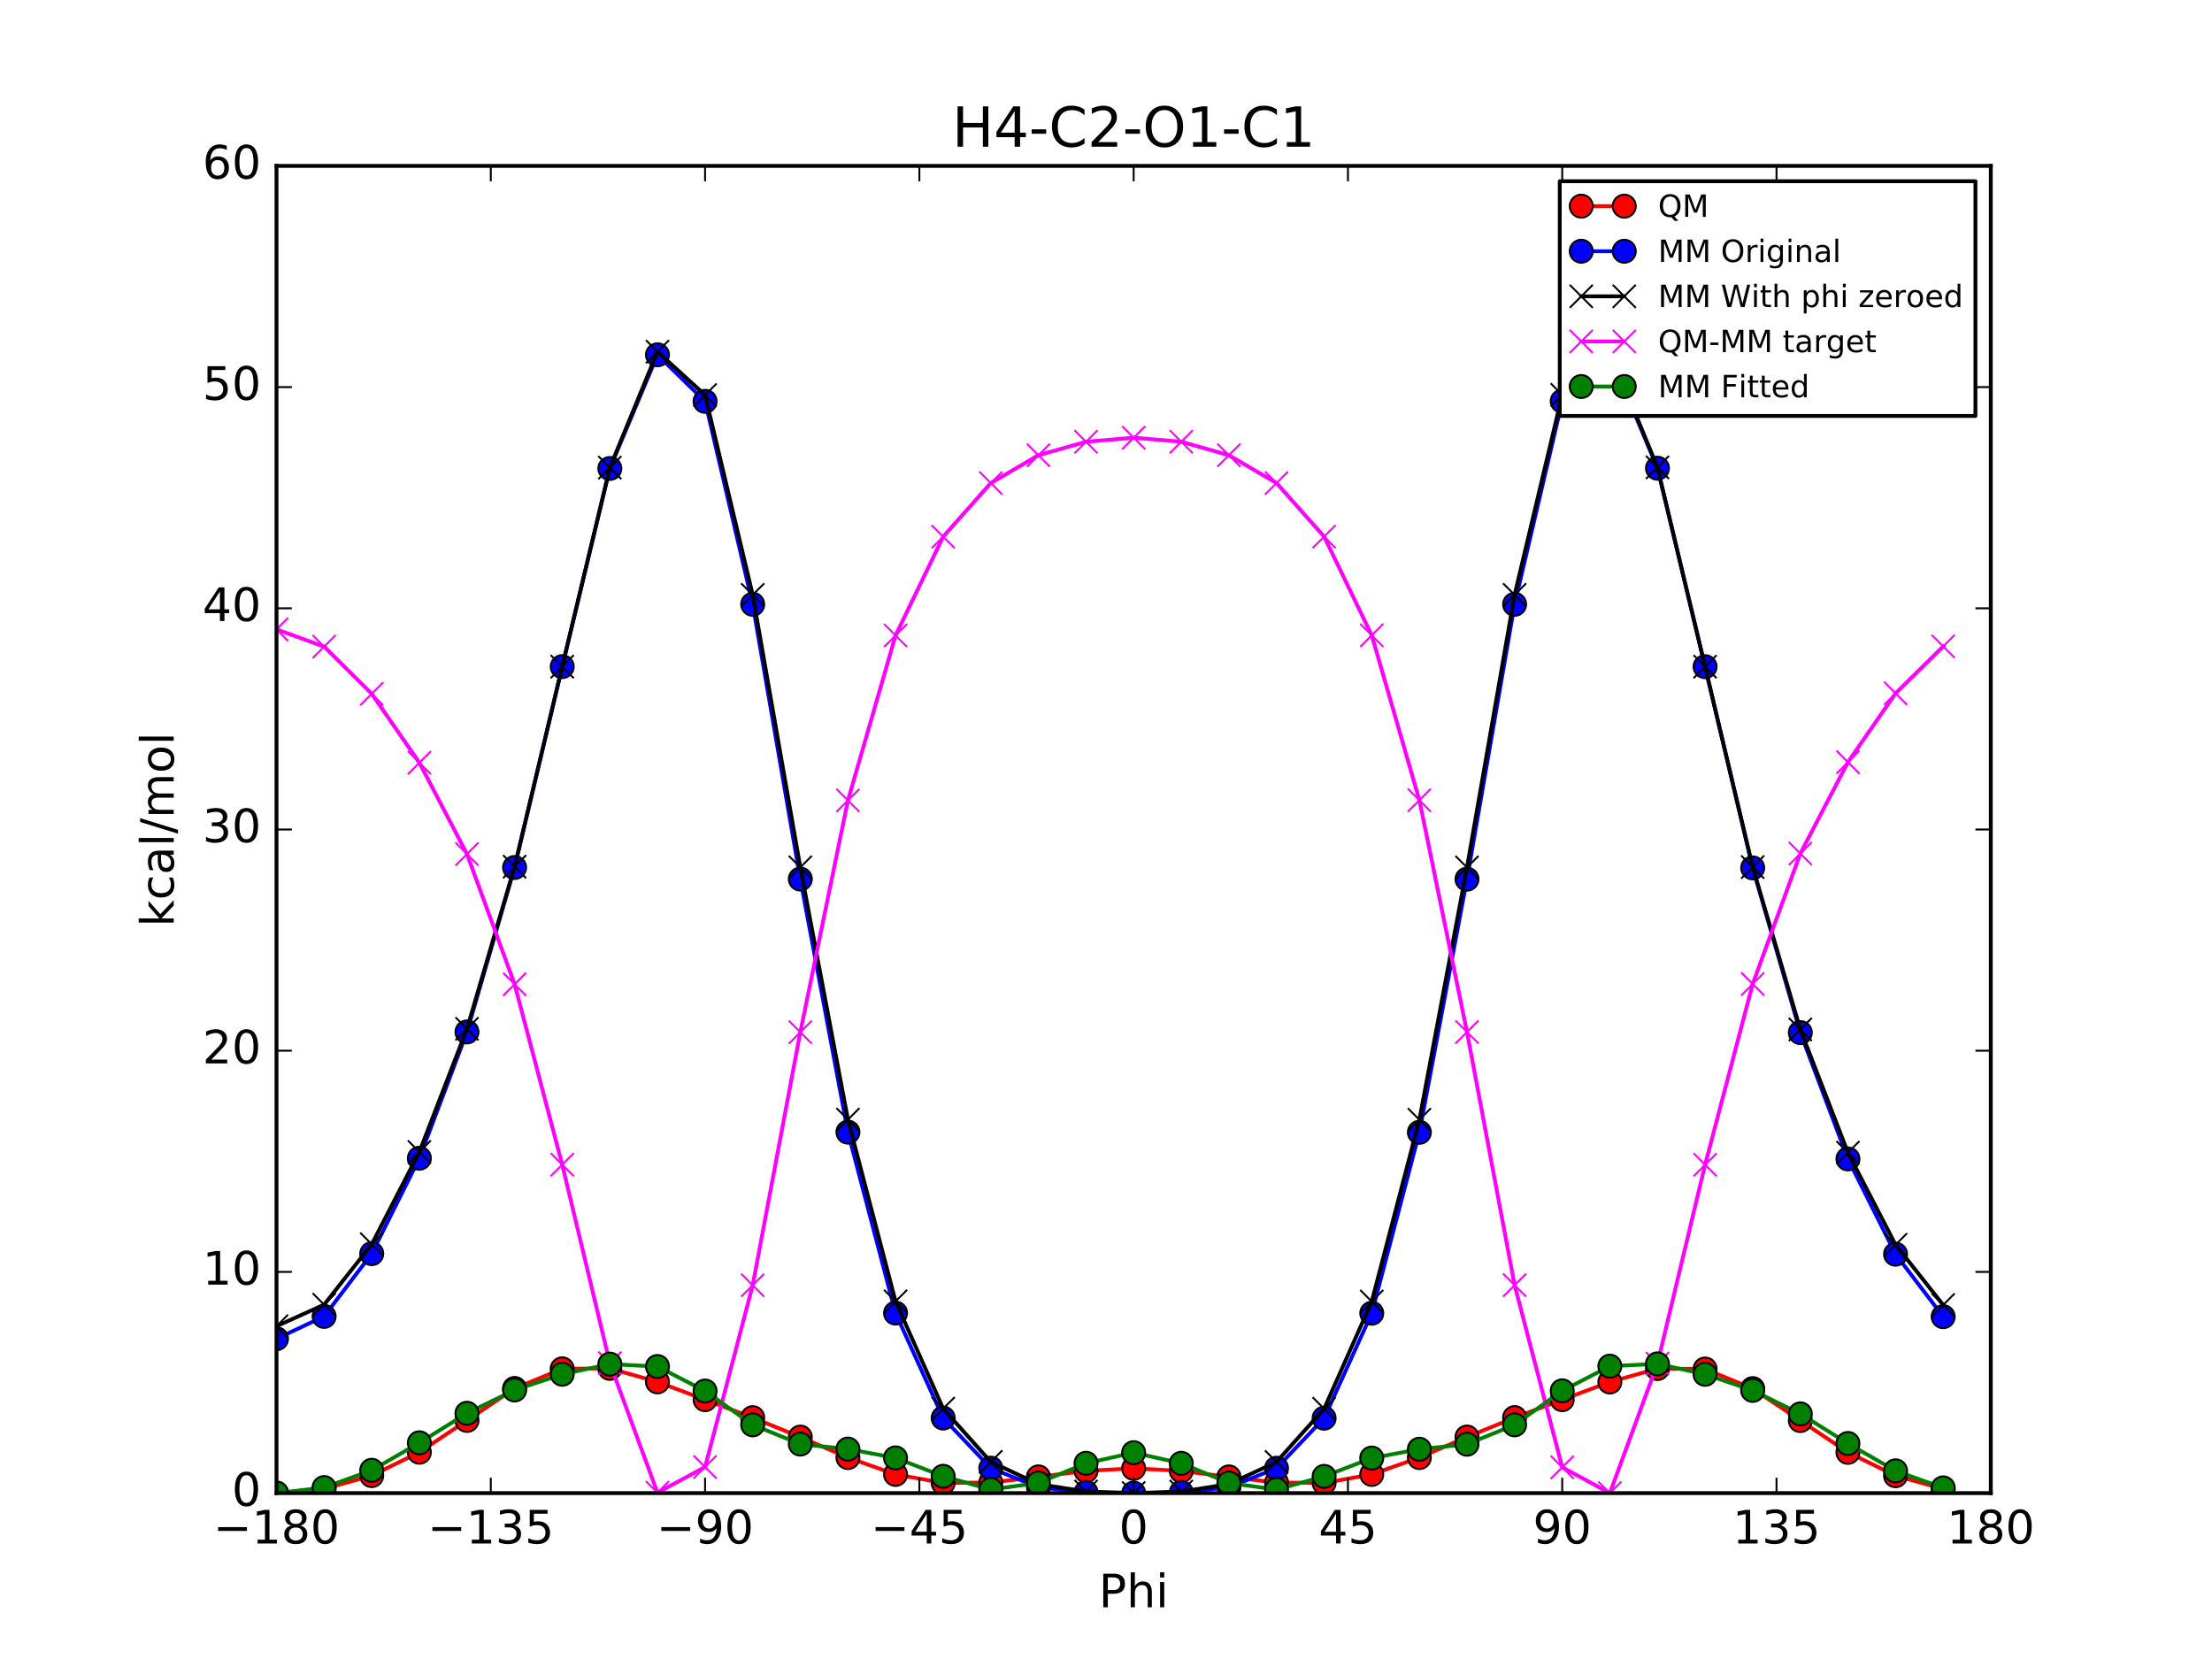 <?xml version="1.0" encoding="utf-8" standalone="no"?>
<!DOCTYPE svg PUBLIC "-//W3C//DTD SVG 1.1//EN"
  "http://www.w3.org/Graphics/SVG/1.1/DTD/svg11.dtd">
<!-- Created with matplotlib (http://matplotlib.org/) -->
<svg height="432pt" version="1.1" viewBox="0 0 576 432" width="576pt" xmlns="http://www.w3.org/2000/svg" xmlns:xlink="http://www.w3.org/1999/xlink">
 <defs>
  <style type="text/css">
*{stroke-linecap:butt;stroke-linejoin:round;stroke-miterlimit:100000;}
  </style>
 </defs>
 <g id="figure_1">
  <g id="patch_1">
   <path d="M 0 432 
L 576 432 
L 576 0 
L 0 0 
z
" style="fill:#ffffff;"/>
  </g>
  <g id="axes_1">
   <g id="patch_2">
    <path d="M 72 388.8 
L 518.4 388.8 
L 518.4 43.2 
L 72 43.2 
z
" style="fill:#ffffff;"/>
   </g>
   <g id="line2d_1">
    <path clip-path="url(#p384c8f7024)" d="M 72 388.8 
L 84.4 387.696 
L 96.8 384.24 
L 109.2 378.157 
L 121.6 369.881 
L 134 361.547 
L 146.4 356.44 
L 158.8 356.324 
L 171.2 359.846 
L 183.6 364.474 
L 196 369.153 
L 208.4 374.215 
L 220.8 379.545 
L 233.2 383.929 
L 245.6 386.143 
L 258 386.05 
L 270.4 384.576 
L 282.8 383.011 
L 295.2 382.365 
L 307.6 383.014 
L 320 384.582 
L 332.4 386.059 
L 344.8 386.152 
L 357.2 383.934 
L 369.6 379.54 
L 382 374.199 
L 394.4 369.138 
L 406.8 364.476 
L 419.2 359.874 
L 431.6 356.372 
L 444 356.489 
L 456.4 361.587 
L 468.8 369.912 
L 481.2 378.188 
L 493.6 384.268 
L 506 387.713 
" style="fill:none;stroke:#ff0000;stroke-linecap:square;"/>
    <defs>
     <path d="M 0 3 
C 0.796 3 1.559 2.684 2.121 2.121 
C 2.684 1.559 3 0.796 3 0 
C 3 -0.796 2.684 -1.559 2.121 -2.121 
C 1.559 -2.684 0.796 -3 0 -3 
C -0.796 -3 -1.559 -2.684 -2.121 -2.121 
C -2.684 -1.559 -3 -0.796 -3 0 
C -3 0.796 -2.684 1.559 -2.121 2.121 
C -1.559 2.684 -0.796 3 0 3 
z
" id="mee37b0ecfa" style="stroke:#000000;stroke-width:0.5;"/>
    </defs>
    <g clip-path="url(#p384c8f7024)">
     <use style="fill:#ff0000;stroke:#000000;stroke-width:0.5;" x="72" xlink:href="#mee37b0ecfa" y="388.8"/>
     <use style="fill:#ff0000;stroke:#000000;stroke-width:0.5;" x="84.4" xlink:href="#mee37b0ecfa" y="387.696"/>
     <use style="fill:#ff0000;stroke:#000000;stroke-width:0.5;" x="96.8" xlink:href="#mee37b0ecfa" y="384.24"/>
     <use style="fill:#ff0000;stroke:#000000;stroke-width:0.5;" x="109.2" xlink:href="#mee37b0ecfa" y="378.157"/>
     <use style="fill:#ff0000;stroke:#000000;stroke-width:0.5;" x="121.6" xlink:href="#mee37b0ecfa" y="369.881"/>
     <use style="fill:#ff0000;stroke:#000000;stroke-width:0.5;" x="134" xlink:href="#mee37b0ecfa" y="361.547"/>
     <use style="fill:#ff0000;stroke:#000000;stroke-width:0.5;" x="146.4" xlink:href="#mee37b0ecfa" y="356.44"/>
     <use style="fill:#ff0000;stroke:#000000;stroke-width:0.5;" x="158.8" xlink:href="#mee37b0ecfa" y="356.324"/>
     <use style="fill:#ff0000;stroke:#000000;stroke-width:0.5;" x="171.2" xlink:href="#mee37b0ecfa" y="359.846"/>
     <use style="fill:#ff0000;stroke:#000000;stroke-width:0.5;" x="183.6" xlink:href="#mee37b0ecfa" y="364.474"/>
     <use style="fill:#ff0000;stroke:#000000;stroke-width:0.5;" x="196" xlink:href="#mee37b0ecfa" y="369.153"/>
     <use style="fill:#ff0000;stroke:#000000;stroke-width:0.5;" x="208.4" xlink:href="#mee37b0ecfa" y="374.215"/>
     <use style="fill:#ff0000;stroke:#000000;stroke-width:0.5;" x="220.8" xlink:href="#mee37b0ecfa" y="379.545"/>
     <use style="fill:#ff0000;stroke:#000000;stroke-width:0.5;" x="233.2" xlink:href="#mee37b0ecfa" y="383.929"/>
     <use style="fill:#ff0000;stroke:#000000;stroke-width:0.5;" x="245.6" xlink:href="#mee37b0ecfa" y="386.143"/>
     <use style="fill:#ff0000;stroke:#000000;stroke-width:0.5;" x="258" xlink:href="#mee37b0ecfa" y="386.05"/>
     <use style="fill:#ff0000;stroke:#000000;stroke-width:0.5;" x="270.4" xlink:href="#mee37b0ecfa" y="384.576"/>
     <use style="fill:#ff0000;stroke:#000000;stroke-width:0.5;" x="282.8" xlink:href="#mee37b0ecfa" y="383.011"/>
     <use style="fill:#ff0000;stroke:#000000;stroke-width:0.5;" x="295.2" xlink:href="#mee37b0ecfa" y="382.365"/>
     <use style="fill:#ff0000;stroke:#000000;stroke-width:0.5;" x="307.6" xlink:href="#mee37b0ecfa" y="383.014"/>
     <use style="fill:#ff0000;stroke:#000000;stroke-width:0.5;" x="320" xlink:href="#mee37b0ecfa" y="384.582"/>
     <use style="fill:#ff0000;stroke:#000000;stroke-width:0.5;" x="332.4" xlink:href="#mee37b0ecfa" y="386.059"/>
     <use style="fill:#ff0000;stroke:#000000;stroke-width:0.5;" x="344.8" xlink:href="#mee37b0ecfa" y="386.152"/>
     <use style="fill:#ff0000;stroke:#000000;stroke-width:0.5;" x="357.2" xlink:href="#mee37b0ecfa" y="383.934"/>
     <use style="fill:#ff0000;stroke:#000000;stroke-width:0.5;" x="369.6" xlink:href="#mee37b0ecfa" y="379.54"/>
     <use style="fill:#ff0000;stroke:#000000;stroke-width:0.5;" x="382" xlink:href="#mee37b0ecfa" y="374.199"/>
     <use style="fill:#ff0000;stroke:#000000;stroke-width:0.5;" x="394.4" xlink:href="#mee37b0ecfa" y="369.138"/>
     <use style="fill:#ff0000;stroke:#000000;stroke-width:0.5;" x="406.8" xlink:href="#mee37b0ecfa" y="364.476"/>
     <use style="fill:#ff0000;stroke:#000000;stroke-width:0.5;" x="419.2" xlink:href="#mee37b0ecfa" y="359.874"/>
     <use style="fill:#ff0000;stroke:#000000;stroke-width:0.5;" x="431.6" xlink:href="#mee37b0ecfa" y="356.372"/>
     <use style="fill:#ff0000;stroke:#000000;stroke-width:0.5;" x="444" xlink:href="#mee37b0ecfa" y="356.489"/>
     <use style="fill:#ff0000;stroke:#000000;stroke-width:0.5;" x="456.4" xlink:href="#mee37b0ecfa" y="361.587"/>
     <use style="fill:#ff0000;stroke:#000000;stroke-width:0.5;" x="468.8" xlink:href="#mee37b0ecfa" y="369.912"/>
     <use style="fill:#ff0000;stroke:#000000;stroke-width:0.5;" x="481.2" xlink:href="#mee37b0ecfa" y="378.188"/>
     <use style="fill:#ff0000;stroke:#000000;stroke-width:0.5;" x="493.6" xlink:href="#mee37b0ecfa" y="384.268"/>
     <use style="fill:#ff0000;stroke:#000000;stroke-width:0.5;" x="506" xlink:href="#mee37b0ecfa" y="387.713"/>
    </g>
   </g>
   <g id="line2d_2">
    <path clip-path="url(#p384c8f7024)" d="M 72 348.607 
L 84.4 342.785 
L 96.8 326.446 
L 109.2 301.605 
L 121.6 268.716 
L 134 225.895 
L 146.4 173.589 
L 158.8 121.989 
L 171.2 92.392 
L 183.6 104.509 
L 196 157.355 
L 208.4 228.904 
L 220.8 294.808 
L 233.2 341.926 
L 245.6 369.263 
L 258 382.309 
L 270.4 387.271 
L 282.8 388.611 
L 295.2 388.8 
L 307.6 388.615 
L 320 387.279 
L 332.4 382.325 
L 344.8 369.29 
L 357.2 341.963 
L 369.6 294.849 
L 382 228.933 
L 394.4 157.353 
L 406.8 104.458 
L 419.2 92.305 
L 431.6 121.923 
L 444 173.601 
L 456.4 225.997 
L 468.8 268.881 
L 481.2 301.782 
L 493.6 326.587 
L 506 342.862 
" style="fill:none;stroke:#0000ff;stroke-linecap:square;"/>
    <defs>
     <path d="M 0 3 
C 0.796 3 1.559 2.684 2.121 2.121 
C 2.684 1.559 3 0.796 3 0 
C 3 -0.796 2.684 -1.559 2.121 -2.121 
C 1.559 -2.684 0.796 -3 0 -3 
C -0.796 -3 -1.559 -2.684 -2.121 -2.121 
C -2.684 -1.559 -3 -0.796 -3 0 
C -3 0.796 -2.684 1.559 -2.121 2.121 
C -1.559 2.684 -0.796 3 0 3 
z
" id="me27f2f25d0" style="stroke:#000000;stroke-width:0.5;"/>
    </defs>
    <g clip-path="url(#p384c8f7024)">
     <use style="fill:#0000ff;stroke:#000000;stroke-width:0.5;" x="72" xlink:href="#me27f2f25d0" y="348.607"/>
     <use style="fill:#0000ff;stroke:#000000;stroke-width:0.5;" x="84.4" xlink:href="#me27f2f25d0" y="342.785"/>
     <use style="fill:#0000ff;stroke:#000000;stroke-width:0.5;" x="96.8" xlink:href="#me27f2f25d0" y="326.446"/>
     <use style="fill:#0000ff;stroke:#000000;stroke-width:0.5;" x="109.2" xlink:href="#me27f2f25d0" y="301.605"/>
     <use style="fill:#0000ff;stroke:#000000;stroke-width:0.5;" x="121.6" xlink:href="#me27f2f25d0" y="268.716"/>
     <use style="fill:#0000ff;stroke:#000000;stroke-width:0.5;" x="134" xlink:href="#me27f2f25d0" y="225.895"/>
     <use style="fill:#0000ff;stroke:#000000;stroke-width:0.5;" x="146.4" xlink:href="#me27f2f25d0" y="173.589"/>
     <use style="fill:#0000ff;stroke:#000000;stroke-width:0.5;" x="158.8" xlink:href="#me27f2f25d0" y="121.989"/>
     <use style="fill:#0000ff;stroke:#000000;stroke-width:0.5;" x="171.2" xlink:href="#me27f2f25d0" y="92.392"/>
     <use style="fill:#0000ff;stroke:#000000;stroke-width:0.5;" x="183.6" xlink:href="#me27f2f25d0" y="104.509"/>
     <use style="fill:#0000ff;stroke:#000000;stroke-width:0.5;" x="196" xlink:href="#me27f2f25d0" y="157.355"/>
     <use style="fill:#0000ff;stroke:#000000;stroke-width:0.5;" x="208.4" xlink:href="#me27f2f25d0" y="228.904"/>
     <use style="fill:#0000ff;stroke:#000000;stroke-width:0.5;" x="220.8" xlink:href="#me27f2f25d0" y="294.808"/>
     <use style="fill:#0000ff;stroke:#000000;stroke-width:0.5;" x="233.2" xlink:href="#me27f2f25d0" y="341.926"/>
     <use style="fill:#0000ff;stroke:#000000;stroke-width:0.5;" x="245.6" xlink:href="#me27f2f25d0" y="369.263"/>
     <use style="fill:#0000ff;stroke:#000000;stroke-width:0.5;" x="258" xlink:href="#me27f2f25d0" y="382.309"/>
     <use style="fill:#0000ff;stroke:#000000;stroke-width:0.5;" x="270.4" xlink:href="#me27f2f25d0" y="387.271"/>
     <use style="fill:#0000ff;stroke:#000000;stroke-width:0.5;" x="282.8" xlink:href="#me27f2f25d0" y="388.611"/>
     <use style="fill:#0000ff;stroke:#000000;stroke-width:0.5;" x="295.2" xlink:href="#me27f2f25d0" y="388.8"/>
     <use style="fill:#0000ff;stroke:#000000;stroke-width:0.5;" x="307.6" xlink:href="#me27f2f25d0" y="388.615"/>
     <use style="fill:#0000ff;stroke:#000000;stroke-width:0.5;" x="320" xlink:href="#me27f2f25d0" y="387.279"/>
     <use style="fill:#0000ff;stroke:#000000;stroke-width:0.5;" x="332.4" xlink:href="#me27f2f25d0" y="382.325"/>
     <use style="fill:#0000ff;stroke:#000000;stroke-width:0.5;" x="344.8" xlink:href="#me27f2f25d0" y="369.29"/>
     <use style="fill:#0000ff;stroke:#000000;stroke-width:0.5;" x="357.2" xlink:href="#me27f2f25d0" y="341.963"/>
     <use style="fill:#0000ff;stroke:#000000;stroke-width:0.5;" x="369.6" xlink:href="#me27f2f25d0" y="294.849"/>
     <use style="fill:#0000ff;stroke:#000000;stroke-width:0.5;" x="382" xlink:href="#me27f2f25d0" y="228.933"/>
     <use style="fill:#0000ff;stroke:#000000;stroke-width:0.5;" x="394.4" xlink:href="#me27f2f25d0" y="157.353"/>
     <use style="fill:#0000ff;stroke:#000000;stroke-width:0.5;" x="406.8" xlink:href="#me27f2f25d0" y="104.458"/>
     <use style="fill:#0000ff;stroke:#000000;stroke-width:0.5;" x="419.2" xlink:href="#me27f2f25d0" y="92.305"/>
     <use style="fill:#0000ff;stroke:#000000;stroke-width:0.5;" x="431.6" xlink:href="#me27f2f25d0" y="121.923"/>
     <use style="fill:#0000ff;stroke:#000000;stroke-width:0.5;" x="444" xlink:href="#me27f2f25d0" y="173.601"/>
     <use style="fill:#0000ff;stroke:#000000;stroke-width:0.5;" x="456.4" xlink:href="#me27f2f25d0" y="225.997"/>
     <use style="fill:#0000ff;stroke:#000000;stroke-width:0.5;" x="468.8" xlink:href="#me27f2f25d0" y="268.881"/>
     <use style="fill:#0000ff;stroke:#000000;stroke-width:0.5;" x="481.2" xlink:href="#me27f2f25d0" y="301.782"/>
     <use style="fill:#0000ff;stroke:#000000;stroke-width:0.5;" x="493.6" xlink:href="#me27f2f25d0" y="326.587"/>
     <use style="fill:#0000ff;stroke:#000000;stroke-width:0.5;" x="506" xlink:href="#me27f2f25d0" y="342.862"/>
    </g>
   </g>
   <g id="line2d_3">
    <path clip-path="url(#p384c8f7024)" d="M 72 345.335 
L 84.4 339.733 
L 96.8 323.992 
L 109.2 299.97 
L 121.6 267.899 
L 134 225.676 
L 146.4 173.589 
L 158.8 121.769 
L 171.2 91.574 
L 183.6 102.874 
L 196 154.902 
L 208.4 225.852 
L 220.8 291.537 
L 233.2 338.873 
L 245.6 366.81 
L 258 380.673 
L 270.4 386.453 
L 282.8 388.392 
L 295.2 388.8 
L 307.6 388.395 
L 320 386.462 
L 332.4 380.689 
L 344.8 366.836 
L 357.2 338.91 
L 369.6 291.577 
L 382 225.88 
L 394.4 154.899 
L 406.8 102.822 
L 419.2 91.487 
L 431.6 121.704 
L 444 173.601 
L 456.4 225.778 
L 468.8 268.063 
L 481.2 300.147 
L 493.6 324.134 
L 506 339.81 
" style="fill:none;stroke:#000000;stroke-linecap:square;"/>
    <defs>
     <path d="M -3 3 
L 3 -3 
M -3 -3 
L 3 3 
" id="m6c2571029b" style="stroke:#000000;stroke-width:0.5;"/>
    </defs>
    <g clip-path="url(#p384c8f7024)">
     <use style="stroke:#000000;stroke-width:0.5;" x="72" xlink:href="#m6c2571029b" y="345.335"/>
     <use style="stroke:#000000;stroke-width:0.5;" x="84.4" xlink:href="#m6c2571029b" y="339.733"/>
     <use style="stroke:#000000;stroke-width:0.5;" x="96.8" xlink:href="#m6c2571029b" y="323.992"/>
     <use style="stroke:#000000;stroke-width:0.5;" x="109.2" xlink:href="#m6c2571029b" y="299.97"/>
     <use style="stroke:#000000;stroke-width:0.5;" x="121.6" xlink:href="#m6c2571029b" y="267.899"/>
     <use style="stroke:#000000;stroke-width:0.5;" x="134" xlink:href="#m6c2571029b" y="225.676"/>
     <use style="stroke:#000000;stroke-width:0.5;" x="146.4" xlink:href="#m6c2571029b" y="173.589"/>
     <use style="stroke:#000000;stroke-width:0.5;" x="158.8" xlink:href="#m6c2571029b" y="121.769"/>
     <use style="stroke:#000000;stroke-width:0.5;" x="171.2" xlink:href="#m6c2571029b" y="91.574"/>
     <use style="stroke:#000000;stroke-width:0.5;" x="183.6" xlink:href="#m6c2571029b" y="102.874"/>
     <use style="stroke:#000000;stroke-width:0.5;" x="196" xlink:href="#m6c2571029b" y="154.902"/>
     <use style="stroke:#000000;stroke-width:0.5;" x="208.4" xlink:href="#m6c2571029b" y="225.852"/>
     <use style="stroke:#000000;stroke-width:0.5;" x="220.8" xlink:href="#m6c2571029b" y="291.537"/>
     <use style="stroke:#000000;stroke-width:0.5;" x="233.2" xlink:href="#m6c2571029b" y="338.873"/>
     <use style="stroke:#000000;stroke-width:0.5;" x="245.6" xlink:href="#m6c2571029b" y="366.81"/>
     <use style="stroke:#000000;stroke-width:0.5;" x="258" xlink:href="#m6c2571029b" y="380.673"/>
     <use style="stroke:#000000;stroke-width:0.5;" x="270.4" xlink:href="#m6c2571029b" y="386.453"/>
     <use style="stroke:#000000;stroke-width:0.5;" x="282.8" xlink:href="#m6c2571029b" y="388.392"/>
     <use style="stroke:#000000;stroke-width:0.5;" x="295.2" xlink:href="#m6c2571029b" y="388.8"/>
     <use style="stroke:#000000;stroke-width:0.5;" x="307.6" xlink:href="#m6c2571029b" y="388.395"/>
     <use style="stroke:#000000;stroke-width:0.5;" x="320" xlink:href="#m6c2571029b" y="386.462"/>
     <use style="stroke:#000000;stroke-width:0.5;" x="332.4" xlink:href="#m6c2571029b" y="380.689"/>
     <use style="stroke:#000000;stroke-width:0.5;" x="344.8" xlink:href="#m6c2571029b" y="366.836"/>
     <use style="stroke:#000000;stroke-width:0.5;" x="357.2" xlink:href="#m6c2571029b" y="338.91"/>
     <use style="stroke:#000000;stroke-width:0.5;" x="369.6" xlink:href="#m6c2571029b" y="291.577"/>
     <use style="stroke:#000000;stroke-width:0.5;" x="382" xlink:href="#m6c2571029b" y="225.88"/>
     <use style="stroke:#000000;stroke-width:0.5;" x="394.4" xlink:href="#m6c2571029b" y="154.899"/>
     <use style="stroke:#000000;stroke-width:0.5;" x="406.8" xlink:href="#m6c2571029b" y="102.822"/>
     <use style="stroke:#000000;stroke-width:0.5;" x="419.2" xlink:href="#m6c2571029b" y="91.487"/>
     <use style="stroke:#000000;stroke-width:0.5;" x="431.6" xlink:href="#m6c2571029b" y="121.704"/>
     <use style="stroke:#000000;stroke-width:0.5;" x="444" xlink:href="#m6c2571029b" y="173.601"/>
     <use style="stroke:#000000;stroke-width:0.5;" x="456.4" xlink:href="#m6c2571029b" y="225.778"/>
     <use style="stroke:#000000;stroke-width:0.5;" x="468.8" xlink:href="#m6c2571029b" y="268.063"/>
     <use style="stroke:#000000;stroke-width:0.5;" x="481.2" xlink:href="#m6c2571029b" y="300.147"/>
     <use style="stroke:#000000;stroke-width:0.5;" x="493.6" xlink:href="#m6c2571029b" y="324.134"/>
     <use style="stroke:#000000;stroke-width:0.5;" x="506" xlink:href="#m6c2571029b" y="339.81"/>
    </g>
   </g>
   <g id="line2d_4">
    <path clip-path="url(#p384c8f7024)" d="M 72 163.878 
L 84.4 168.376 
L 96.8 180.661 
L 109.2 198.601 
L 121.6 222.395 
L 134 256.284 
L 146.4 303.264 
L 158.8 354.968 
L 171.2 388.685 
L 183.6 382.014 
L 196 334.664 
L 208.4 268.776 
L 220.8 208.422 
L 233.2 165.469 
L 245.6 139.746 
L 258 125.789 
L 270.4 118.536 
L 282.8 115.032 
L 295.2 113.978 
L 307.6 115.032 
L 320 118.534 
L 332.4 125.783 
L 344.8 139.729 
L 357.2 165.437 
L 369.6 208.376 
L 382 268.732 
L 394.4 334.652 
L 406.8 382.067 
L 419.2 388.8 
L 431.6 355.08 
L 444 303.301 
L 456.4 256.222 
L 468.8 222.263 
L 481.2 198.454 
L 493.6 180.547 
L 506 168.317 
" style="fill:none;stroke:#ff00ff;stroke-linecap:square;"/>
    <defs>
     <path d="M -3 3 
L 3 -3 
M -3 -3 
L 3 3 
" id="m0425771646" style="stroke:#ff00ff;stroke-width:0.5;"/>
    </defs>
    <g clip-path="url(#p384c8f7024)">
     <use style="fill:#ff00ff;stroke:#ff00ff;stroke-width:0.5;" x="72" xlink:href="#m0425771646" y="163.878"/>
     <use style="fill:#ff00ff;stroke:#ff00ff;stroke-width:0.5;" x="84.4" xlink:href="#m0425771646" y="168.376"/>
     <use style="fill:#ff00ff;stroke:#ff00ff;stroke-width:0.5;" x="96.8" xlink:href="#m0425771646" y="180.661"/>
     <use style="fill:#ff00ff;stroke:#ff00ff;stroke-width:0.5;" x="109.2" xlink:href="#m0425771646" y="198.601"/>
     <use style="fill:#ff00ff;stroke:#ff00ff;stroke-width:0.5;" x="121.6" xlink:href="#m0425771646" y="222.395"/>
     <use style="fill:#ff00ff;stroke:#ff00ff;stroke-width:0.5;" x="134" xlink:href="#m0425771646" y="256.284"/>
     <use style="fill:#ff00ff;stroke:#ff00ff;stroke-width:0.5;" x="146.4" xlink:href="#m0425771646" y="303.264"/>
     <use style="fill:#ff00ff;stroke:#ff00ff;stroke-width:0.5;" x="158.8" xlink:href="#m0425771646" y="354.968"/>
     <use style="fill:#ff00ff;stroke:#ff00ff;stroke-width:0.5;" x="171.2" xlink:href="#m0425771646" y="388.685"/>
     <use style="fill:#ff00ff;stroke:#ff00ff;stroke-width:0.5;" x="183.6" xlink:href="#m0425771646" y="382.014"/>
     <use style="fill:#ff00ff;stroke:#ff00ff;stroke-width:0.5;" x="196" xlink:href="#m0425771646" y="334.664"/>
     <use style="fill:#ff00ff;stroke:#ff00ff;stroke-width:0.5;" x="208.4" xlink:href="#m0425771646" y="268.776"/>
     <use style="fill:#ff00ff;stroke:#ff00ff;stroke-width:0.5;" x="220.8" xlink:href="#m0425771646" y="208.422"/>
     <use style="fill:#ff00ff;stroke:#ff00ff;stroke-width:0.5;" x="233.2" xlink:href="#m0425771646" y="165.469"/>
     <use style="fill:#ff00ff;stroke:#ff00ff;stroke-width:0.5;" x="245.6" xlink:href="#m0425771646" y="139.746"/>
     <use style="fill:#ff00ff;stroke:#ff00ff;stroke-width:0.5;" x="258" xlink:href="#m0425771646" y="125.789"/>
     <use style="fill:#ff00ff;stroke:#ff00ff;stroke-width:0.5;" x="270.4" xlink:href="#m0425771646" y="118.536"/>
     <use style="fill:#ff00ff;stroke:#ff00ff;stroke-width:0.5;" x="282.8" xlink:href="#m0425771646" y="115.032"/>
     <use style="fill:#ff00ff;stroke:#ff00ff;stroke-width:0.5;" x="295.2" xlink:href="#m0425771646" y="113.978"/>
     <use style="fill:#ff00ff;stroke:#ff00ff;stroke-width:0.5;" x="307.6" xlink:href="#m0425771646" y="115.032"/>
     <use style="fill:#ff00ff;stroke:#ff00ff;stroke-width:0.5;" x="320" xlink:href="#m0425771646" y="118.534"/>
     <use style="fill:#ff00ff;stroke:#ff00ff;stroke-width:0.5;" x="332.4" xlink:href="#m0425771646" y="125.783"/>
     <use style="fill:#ff00ff;stroke:#ff00ff;stroke-width:0.5;" x="344.8" xlink:href="#m0425771646" y="139.729"/>
     <use style="fill:#ff00ff;stroke:#ff00ff;stroke-width:0.5;" x="357.2" xlink:href="#m0425771646" y="165.437"/>
     <use style="fill:#ff00ff;stroke:#ff00ff;stroke-width:0.5;" x="369.6" xlink:href="#m0425771646" y="208.376"/>
     <use style="fill:#ff00ff;stroke:#ff00ff;stroke-width:0.5;" x="382" xlink:href="#m0425771646" y="268.732"/>
     <use style="fill:#ff00ff;stroke:#ff00ff;stroke-width:0.5;" x="394.4" xlink:href="#m0425771646" y="334.652"/>
     <use style="fill:#ff00ff;stroke:#ff00ff;stroke-width:0.5;" x="406.8" xlink:href="#m0425771646" y="382.067"/>
     <use style="fill:#ff00ff;stroke:#ff00ff;stroke-width:0.5;" x="419.2" xlink:href="#m0425771646" y="388.8"/>
     <use style="fill:#ff00ff;stroke:#ff00ff;stroke-width:0.5;" x="431.6" xlink:href="#m0425771646" y="355.08"/>
     <use style="fill:#ff00ff;stroke:#ff00ff;stroke-width:0.5;" x="444" xlink:href="#m0425771646" y="303.301"/>
     <use style="fill:#ff00ff;stroke:#ff00ff;stroke-width:0.5;" x="456.4" xlink:href="#m0425771646" y="256.222"/>
     <use style="fill:#ff00ff;stroke:#ff00ff;stroke-width:0.5;" x="468.8" xlink:href="#m0425771646" y="222.263"/>
     <use style="fill:#ff00ff;stroke:#ff00ff;stroke-width:0.5;" x="481.2" xlink:href="#m0425771646" y="198.454"/>
     <use style="fill:#ff00ff;stroke:#ff00ff;stroke-width:0.5;" x="493.6" xlink:href="#m0425771646" y="180.547"/>
     <use style="fill:#ff00ff;stroke:#ff00ff;stroke-width:0.5;" x="506" xlink:href="#m0425771646" y="168.317"/>
    </g>
   </g>
   <g id="line2d_5">
    <path clip-path="url(#p384c8f7024)" d="M 72 388.8 
L 84.4 387.357 
L 96.8 382.858 
L 109.2 375.703 
L 121.6 368.008 
L 134 361.954 
L 146.4 357.852 
L 158.8 355.211 
L 171.2 355.834 
L 183.6 362.22 
L 196 371.026 
L 208.4 376.039 
L 220.8 377.334 
L 233.2 379.633 
L 245.6 384.423 
L 258 387.868 
L 270.4 386.158 
L 282.8 381.034 
L 295.2 378.276 
L 307.6 381.038 
L 320 386.167 
L 332.4 387.884 
L 344.8 384.449 
L 357.2 379.671 
L 369.6 377.375 
L 382 376.067 
L 394.4 371.024 
L 406.8 362.168 
L 419.2 355.746 
L 431.6 355.146 
L 444 357.864 
L 456.4 362.056 
L 468.8 368.173 
L 481.2 375.88 
L 493.6 383 
L 506 387.434 
" style="fill:none;stroke:#008000;stroke-linecap:square;"/>
    <defs>
     <path d="M 0 3 
C 0.796 3 1.559 2.684 2.121 2.121 
C 2.684 1.559 3 0.796 3 0 
C 3 -0.796 2.684 -1.559 2.121 -2.121 
C 1.559 -2.684 0.796 -3 0 -3 
C -0.796 -3 -1.559 -2.684 -2.121 -2.121 
C -2.684 -1.559 -3 -0.796 -3 0 
C -3 0.796 -2.684 1.559 -2.121 2.121 
C -1.559 2.684 -0.796 3 0 3 
z
" id="mdbc0b60b12" style="stroke:#000000;stroke-width:0.5;"/>
    </defs>
    <g clip-path="url(#p384c8f7024)">
     <use style="fill:#008000;stroke:#000000;stroke-width:0.5;" x="72" xlink:href="#mdbc0b60b12" y="388.8"/>
     <use style="fill:#008000;stroke:#000000;stroke-width:0.5;" x="84.4" xlink:href="#mdbc0b60b12" y="387.357"/>
     <use style="fill:#008000;stroke:#000000;stroke-width:0.5;" x="96.8" xlink:href="#mdbc0b60b12" y="382.858"/>
     <use style="fill:#008000;stroke:#000000;stroke-width:0.5;" x="109.2" xlink:href="#mdbc0b60b12" y="375.703"/>
     <use style="fill:#008000;stroke:#000000;stroke-width:0.5;" x="121.6" xlink:href="#mdbc0b60b12" y="368.008"/>
     <use style="fill:#008000;stroke:#000000;stroke-width:0.5;" x="134" xlink:href="#mdbc0b60b12" y="361.954"/>
     <use style="fill:#008000;stroke:#000000;stroke-width:0.5;" x="146.4" xlink:href="#mdbc0b60b12" y="357.852"/>
     <use style="fill:#008000;stroke:#000000;stroke-width:0.5;" x="158.8" xlink:href="#mdbc0b60b12" y="355.211"/>
     <use style="fill:#008000;stroke:#000000;stroke-width:0.5;" x="171.2" xlink:href="#mdbc0b60b12" y="355.834"/>
     <use style="fill:#008000;stroke:#000000;stroke-width:0.5;" x="183.6" xlink:href="#mdbc0b60b12" y="362.22"/>
     <use style="fill:#008000;stroke:#000000;stroke-width:0.5;" x="196" xlink:href="#mdbc0b60b12" y="371.026"/>
     <use style="fill:#008000;stroke:#000000;stroke-width:0.5;" x="208.4" xlink:href="#mdbc0b60b12" y="376.039"/>
     <use style="fill:#008000;stroke:#000000;stroke-width:0.5;" x="220.8" xlink:href="#mdbc0b60b12" y="377.334"/>
     <use style="fill:#008000;stroke:#000000;stroke-width:0.5;" x="233.2" xlink:href="#mdbc0b60b12" y="379.633"/>
     <use style="fill:#008000;stroke:#000000;stroke-width:0.5;" x="245.6" xlink:href="#mdbc0b60b12" y="384.423"/>
     <use style="fill:#008000;stroke:#000000;stroke-width:0.5;" x="258" xlink:href="#mdbc0b60b12" y="387.868"/>
     <use style="fill:#008000;stroke:#000000;stroke-width:0.5;" x="270.4" xlink:href="#mdbc0b60b12" y="386.158"/>
     <use style="fill:#008000;stroke:#000000;stroke-width:0.5;" x="282.8" xlink:href="#mdbc0b60b12" y="381.034"/>
     <use style="fill:#008000;stroke:#000000;stroke-width:0.5;" x="295.2" xlink:href="#mdbc0b60b12" y="378.276"/>
     <use style="fill:#008000;stroke:#000000;stroke-width:0.5;" x="307.6" xlink:href="#mdbc0b60b12" y="381.038"/>
     <use style="fill:#008000;stroke:#000000;stroke-width:0.5;" x="320" xlink:href="#mdbc0b60b12" y="386.167"/>
     <use style="fill:#008000;stroke:#000000;stroke-width:0.5;" x="332.4" xlink:href="#mdbc0b60b12" y="387.884"/>
     <use style="fill:#008000;stroke:#000000;stroke-width:0.5;" x="344.8" xlink:href="#mdbc0b60b12" y="384.449"/>
     <use style="fill:#008000;stroke:#000000;stroke-width:0.5;" x="357.2" xlink:href="#mdbc0b60b12" y="379.671"/>
     <use style="fill:#008000;stroke:#000000;stroke-width:0.5;" x="369.6" xlink:href="#mdbc0b60b12" y="377.375"/>
     <use style="fill:#008000;stroke:#000000;stroke-width:0.5;" x="382" xlink:href="#mdbc0b60b12" y="376.067"/>
     <use style="fill:#008000;stroke:#000000;stroke-width:0.5;" x="394.4" xlink:href="#mdbc0b60b12" y="371.024"/>
     <use style="fill:#008000;stroke:#000000;stroke-width:0.5;" x="406.8" xlink:href="#mdbc0b60b12" y="362.168"/>
     <use style="fill:#008000;stroke:#000000;stroke-width:0.5;" x="419.2" xlink:href="#mdbc0b60b12" y="355.746"/>
     <use style="fill:#008000;stroke:#000000;stroke-width:0.5;" x="431.6" xlink:href="#mdbc0b60b12" y="355.146"/>
     <use style="fill:#008000;stroke:#000000;stroke-width:0.5;" x="444" xlink:href="#mdbc0b60b12" y="357.864"/>
     <use style="fill:#008000;stroke:#000000;stroke-width:0.5;" x="456.4" xlink:href="#mdbc0b60b12" y="362.056"/>
     <use style="fill:#008000;stroke:#000000;stroke-width:0.5;" x="468.8" xlink:href="#mdbc0b60b12" y="368.173"/>
     <use style="fill:#008000;stroke:#000000;stroke-width:0.5;" x="481.2" xlink:href="#mdbc0b60b12" y="375.88"/>
     <use style="fill:#008000;stroke:#000000;stroke-width:0.5;" x="493.6" xlink:href="#mdbc0b60b12" y="383"/>
     <use style="fill:#008000;stroke:#000000;stroke-width:0.5;" x="506" xlink:href="#mdbc0b60b12" y="387.434"/>
    </g>
   </g>
   <g id="patch_3">
    <path d="M 72 43.2 
L 518.4 43.2 
" style="fill:none;stroke:#000000;stroke-linecap:square;stroke-linejoin:miter;"/>
   </g>
   <g id="patch_4">
    <path d="M 518.4 388.8 
L 518.4 43.2 
" style="fill:none;stroke:#000000;stroke-linecap:square;stroke-linejoin:miter;"/>
   </g>
   <g id="patch_5">
    <path d="M 72 388.8 
L 518.4 388.8 
" style="fill:none;stroke:#000000;stroke-linecap:square;stroke-linejoin:miter;"/>
   </g>
   <g id="patch_6">
    <path d="M 72 388.8 
L 72 43.2 
" style="fill:none;stroke:#000000;stroke-linecap:square;stroke-linejoin:miter;"/>
   </g>
   <g id="matplotlib.axis_1">
    <g id="xtick_1">
     <g id="line2d_6">
      <defs>
       <path d="M 0 0 
L 0 -4 
" id="mc3a12258f5" style="stroke:#000000;stroke-width:0.5;"/>
      </defs>
      <g>
       <use style="stroke:#000000;stroke-width:0.5;" x="72.0" xlink:href="#mc3a12258f5" y="388.8"/>
      </g>
     </g>
     <g id="line2d_7">
      <defs>
       <path d="M 0 0 
L 0 4 
" id="mbb05159eea" style="stroke:#000000;stroke-width:0.5;"/>
      </defs>
      <g>
       <use style="stroke:#000000;stroke-width:0.5;" x="72.0" xlink:href="#mbb05159eea" y="43.2"/>
      </g>
     </g>
     <g id="text_1">
      <!-- −180 -->
      <defs>
       <path d="M 31.781 66.406 
Q 24.172 66.406 20.328 58.906 
Q 16.5 51.422 16.5 36.375 
Q 16.5 21.391 20.328 13.891 
Q 24.172 6.391 31.781 6.391 
Q 39.453 6.391 43.281 13.891 
Q 47.125 21.391 47.125 36.375 
Q 47.125 51.422 43.281 58.906 
Q 39.453 66.406 31.781 66.406 
M 31.781 74.219 
Q 44.047 74.219 50.516 64.516 
Q 56.984 54.828 56.984 36.375 
Q 56.984 17.969 50.516 8.266 
Q 44.047 -1.422 31.781 -1.422 
Q 19.531 -1.422 13.062 8.266 
Q 6.594 17.969 6.594 36.375 
Q 6.594 54.828 13.062 64.516 
Q 19.531 74.219 31.781 74.219 
" id="BitstreamVeraSans-Roman-30"/>
       <path d="M 31.781 34.625 
Q 24.75 34.625 20.719 30.859 
Q 16.703 27.094 16.703 20.516 
Q 16.703 13.922 20.719 10.156 
Q 24.75 6.391 31.781 6.391 
Q 38.812 6.391 42.859 10.172 
Q 46.922 13.969 46.922 20.516 
Q 46.922 27.094 42.891 30.859 
Q 38.875 34.625 31.781 34.625 
M 21.922 38.812 
Q 15.578 40.375 12.031 44.719 
Q 8.5 49.078 8.5 55.328 
Q 8.5 64.062 14.719 69.141 
Q 20.953 74.219 31.781 74.219 
Q 42.672 74.219 48.875 69.141 
Q 55.078 64.062 55.078 55.328 
Q 55.078 49.078 51.531 44.719 
Q 48 40.375 41.703 38.812 
Q 48.828 37.156 52.797 32.312 
Q 56.781 27.484 56.781 20.516 
Q 56.781 9.906 50.312 4.234 
Q 43.844 -1.422 31.781 -1.422 
Q 19.734 -1.422 13.25 4.234 
Q 6.781 9.906 6.781 20.516 
Q 6.781 27.484 10.781 32.312 
Q 14.797 37.156 21.922 38.812 
M 18.312 54.391 
Q 18.312 48.734 21.844 45.562 
Q 25.391 42.391 31.781 42.391 
Q 38.141 42.391 41.719 45.562 
Q 45.312 48.734 45.312 54.391 
Q 45.312 60.062 41.719 63.234 
Q 38.141 66.406 31.781 66.406 
Q 25.391 66.406 21.844 63.234 
Q 18.312 60.062 18.312 54.391 
" id="BitstreamVeraSans-Roman-38"/>
       <path d="M 10.594 35.5 
L 73.188 35.5 
L 73.188 27.203 
L 10.594 27.203 
z
" id="BitstreamVeraSans-Roman-2212"/>
       <path d="M 12.406 8.297 
L 28.516 8.297 
L 28.516 63.922 
L 10.984 60.406 
L 10.984 69.391 
L 28.422 72.906 
L 38.281 72.906 
L 38.281 8.297 
L 54.391 8.297 
L 54.391 0 
L 12.406 0 
z
" id="BitstreamVeraSans-Roman-31"/>
      </defs>
      <g transform="translate(55.52 401.918)scale(0.12 -0.12)">
       <use xlink:href="#BitstreamVeraSans-Roman-2212"/>
       <use x="83.789" xlink:href="#BitstreamVeraSans-Roman-31"/>
       <use x="147.412" xlink:href="#BitstreamVeraSans-Roman-38"/>
       <use x="211.035" xlink:href="#BitstreamVeraSans-Roman-30"/>
      </g>
     </g>
    </g>
    <g id="xtick_2">
     <g id="line2d_8">
      <g>
       <use style="stroke:#000000;stroke-width:0.5;" x="127.8" xlink:href="#mc3a12258f5" y="388.8"/>
      </g>
     </g>
     <g id="line2d_9">
      <g>
       <use style="stroke:#000000;stroke-width:0.5;" x="127.8" xlink:href="#mbb05159eea" y="43.2"/>
      </g>
     </g>
     <g id="text_2">
      <!-- −135 -->
      <defs>
       <path d="M 40.578 39.312 
Q 47.656 37.797 51.625 33 
Q 55.609 28.219 55.609 21.188 
Q 55.609 10.406 48.188 4.484 
Q 40.766 -1.422 27.094 -1.422 
Q 22.516 -1.422 17.656 -0.516 
Q 12.797 0.391 7.625 2.203 
L 7.625 11.719 
Q 11.719 9.328 16.594 8.109 
Q 21.484 6.891 26.812 6.891 
Q 36.078 6.891 40.938 10.547 
Q 45.797 14.203 45.797 21.188 
Q 45.797 27.641 41.281 31.266 
Q 36.766 34.906 28.719 34.906 
L 20.219 34.906 
L 20.219 43.016 
L 29.109 43.016 
Q 36.375 43.016 40.234 45.922 
Q 44.094 48.828 44.094 54.297 
Q 44.094 59.906 40.109 62.906 
Q 36.141 65.922 28.719 65.922 
Q 24.656 65.922 20.016 65.031 
Q 15.375 64.156 9.812 62.312 
L 9.812 71.094 
Q 15.438 72.656 20.344 73.438 
Q 25.25 74.219 29.594 74.219 
Q 40.828 74.219 47.359 69.109 
Q 53.906 64.016 53.906 55.328 
Q 53.906 49.266 50.438 45.094 
Q 46.969 40.922 40.578 39.312 
" id="BitstreamVeraSans-Roman-33"/>
       <path d="M 10.797 72.906 
L 49.516 72.906 
L 49.516 64.594 
L 19.828 64.594 
L 19.828 46.734 
Q 21.969 47.469 24.109 47.828 
Q 26.266 48.188 28.422 48.188 
Q 40.625 48.188 47.75 41.5 
Q 54.891 34.812 54.891 23.391 
Q 54.891 11.625 47.562 5.094 
Q 40.234 -1.422 26.906 -1.422 
Q 22.312 -1.422 17.547 -0.641 
Q 12.797 0.141 7.719 1.703 
L 7.719 11.625 
Q 12.109 9.234 16.797 8.062 
Q 21.484 6.891 26.703 6.891 
Q 35.156 6.891 40.078 11.328 
Q 45.016 15.766 45.016 23.391 
Q 45.016 31 40.078 35.438 
Q 35.156 39.891 26.703 39.891 
Q 22.75 39.891 18.812 39.016 
Q 14.891 38.141 10.797 36.281 
z
" id="BitstreamVeraSans-Roman-35"/>
      </defs>
      <g transform="translate(111.32 401.918)scale(0.12 -0.12)">
       <use xlink:href="#BitstreamVeraSans-Roman-2212"/>
       <use x="83.789" xlink:href="#BitstreamVeraSans-Roman-31"/>
       <use x="147.412" xlink:href="#BitstreamVeraSans-Roman-33"/>
       <use x="211.035" xlink:href="#BitstreamVeraSans-Roman-35"/>
      </g>
     </g>
    </g>
    <g id="xtick_3">
     <g id="line2d_10">
      <g>
       <use style="stroke:#000000;stroke-width:0.5;" x="183.6" xlink:href="#mc3a12258f5" y="388.8"/>
      </g>
     </g>
     <g id="line2d_11">
      <g>
       <use style="stroke:#000000;stroke-width:0.5;" x="183.6" xlink:href="#mbb05159eea" y="43.2"/>
      </g>
     </g>
     <g id="text_3">
      <!-- −90 -->
      <defs>
       <path d="M 10.984 1.516 
L 10.984 10.5 
Q 14.703 8.734 18.5 7.812 
Q 22.312 6.891 25.984 6.891 
Q 35.75 6.891 40.891 13.453 
Q 46.047 20.016 46.781 33.406 
Q 43.953 29.203 39.594 26.953 
Q 35.25 24.703 29.984 24.703 
Q 19.047 24.703 12.672 31.312 
Q 6.297 37.938 6.297 49.422 
Q 6.297 60.641 12.938 67.422 
Q 19.578 74.219 30.609 74.219 
Q 43.266 74.219 49.922 64.516 
Q 56.594 54.828 56.594 36.375 
Q 56.594 19.141 48.406 8.859 
Q 40.234 -1.422 26.422 -1.422 
Q 22.703 -1.422 18.891 -0.688 
Q 15.094 0.047 10.984 1.516 
M 30.609 32.422 
Q 37.25 32.422 41.125 36.953 
Q 45.016 41.5 45.016 49.422 
Q 45.016 57.281 41.125 61.844 
Q 37.25 66.406 30.609 66.406 
Q 23.969 66.406 20.094 61.844 
Q 16.219 57.281 16.219 49.422 
Q 16.219 41.5 20.094 36.953 
Q 23.969 32.422 30.609 32.422 
" id="BitstreamVeraSans-Roman-39"/>
      </defs>
      <g transform="translate(170.937 401.918)scale(0.12 -0.12)">
       <use xlink:href="#BitstreamVeraSans-Roman-2212"/>
       <use x="83.789" xlink:href="#BitstreamVeraSans-Roman-39"/>
       <use x="147.412" xlink:href="#BitstreamVeraSans-Roman-30"/>
      </g>
     </g>
    </g>
    <g id="xtick_4">
     <g id="line2d_12">
      <g>
       <use style="stroke:#000000;stroke-width:0.5;" x="239.4" xlink:href="#mc3a12258f5" y="388.8"/>
      </g>
     </g>
     <g id="line2d_13">
      <g>
       <use style="stroke:#000000;stroke-width:0.5;" x="239.4" xlink:href="#mbb05159eea" y="43.2"/>
      </g>
     </g>
     <g id="text_4">
      <!-- −45 -->
      <defs>
       <path d="M 37.797 64.312 
L 12.891 25.391 
L 37.797 25.391 
z
M 35.203 72.906 
L 47.609 72.906 
L 47.609 25.391 
L 58.016 25.391 
L 58.016 17.188 
L 47.609 17.188 
L 47.609 0 
L 37.797 0 
L 37.797 17.188 
L 4.891 17.188 
L 4.891 26.703 
z
" id="BitstreamVeraSans-Roman-34"/>
      </defs>
      <g transform="translate(226.737 401.918)scale(0.12 -0.12)">
       <use xlink:href="#BitstreamVeraSans-Roman-2212"/>
       <use x="83.789" xlink:href="#BitstreamVeraSans-Roman-34"/>
       <use x="147.412" xlink:href="#BitstreamVeraSans-Roman-35"/>
      </g>
     </g>
    </g>
    <g id="xtick_5">
     <g id="line2d_14">
      <g>
       <use style="stroke:#000000;stroke-width:0.5;" x="295.2" xlink:href="#mc3a12258f5" y="388.8"/>
      </g>
     </g>
     <g id="line2d_15">
      <g>
       <use style="stroke:#000000;stroke-width:0.5;" x="295.2" xlink:href="#mbb05159eea" y="43.2"/>
      </g>
     </g>
     <g id="text_5">
      <!-- 0 -->
      <g transform="translate(291.382 401.918)scale(0.12 -0.12)">
       <use xlink:href="#BitstreamVeraSans-Roman-30"/>
      </g>
     </g>
    </g>
    <g id="xtick_6">
     <g id="line2d_16">
      <g>
       <use style="stroke:#000000;stroke-width:0.5;" x="351.0" xlink:href="#mc3a12258f5" y="388.8"/>
      </g>
     </g>
     <g id="line2d_17">
      <g>
       <use style="stroke:#000000;stroke-width:0.5;" x="351.0" xlink:href="#mbb05159eea" y="43.2"/>
      </g>
     </g>
     <g id="text_6">
      <!-- 45 -->
      <g transform="translate(343.365 401.918)scale(0.12 -0.12)">
       <use xlink:href="#BitstreamVeraSans-Roman-34"/>
       <use x="63.623" xlink:href="#BitstreamVeraSans-Roman-35"/>
      </g>
     </g>
    </g>
    <g id="xtick_7">
     <g id="line2d_18">
      <g>
       <use style="stroke:#000000;stroke-width:0.5;" x="406.8" xlink:href="#mc3a12258f5" y="388.8"/>
      </g>
     </g>
     <g id="line2d_19">
      <g>
       <use style="stroke:#000000;stroke-width:0.5;" x="406.8" xlink:href="#mbb05159eea" y="43.2"/>
      </g>
     </g>
     <g id="text_7">
      <!-- 90 -->
      <g transform="translate(399.165 401.918)scale(0.12 -0.12)">
       <use xlink:href="#BitstreamVeraSans-Roman-39"/>
       <use x="63.623" xlink:href="#BitstreamVeraSans-Roman-30"/>
      </g>
     </g>
    </g>
    <g id="xtick_8">
     <g id="line2d_20">
      <g>
       <use style="stroke:#000000;stroke-width:0.5;" x="462.6" xlink:href="#mc3a12258f5" y="388.8"/>
      </g>
     </g>
     <g id="line2d_21">
      <g>
       <use style="stroke:#000000;stroke-width:0.5;" x="462.6" xlink:href="#mbb05159eea" y="43.2"/>
      </g>
     </g>
     <g id="text_8">
      <!-- 135 -->
      <g transform="translate(451.147 401.918)scale(0.12 -0.12)">
       <use xlink:href="#BitstreamVeraSans-Roman-31"/>
       <use x="63.623" xlink:href="#BitstreamVeraSans-Roman-33"/>
       <use x="127.246" xlink:href="#BitstreamVeraSans-Roman-35"/>
      </g>
     </g>
    </g>
    <g id="xtick_9">
     <g id="line2d_22">
      <g>
       <use style="stroke:#000000;stroke-width:0.5;" x="518.4" xlink:href="#mc3a12258f5" y="388.8"/>
      </g>
     </g>
     <g id="line2d_23">
      <g>
       <use style="stroke:#000000;stroke-width:0.5;" x="518.4" xlink:href="#mbb05159eea" y="43.2"/>
      </g>
     </g>
     <g id="text_9">
      <!-- 180 -->
      <g transform="translate(506.947 401.918)scale(0.12 -0.12)">
       <use xlink:href="#BitstreamVeraSans-Roman-31"/>
       <use x="63.623" xlink:href="#BitstreamVeraSans-Roman-38"/>
       <use x="127.246" xlink:href="#BitstreamVeraSans-Roman-30"/>
      </g>
     </g>
    </g>
    <g id="text_10">
     <!-- Phi -->
     <defs>
      <path d="M 54.891 33.016 
L 54.891 0 
L 45.906 0 
L 45.906 32.719 
Q 45.906 40.484 42.875 44.328 
Q 39.844 48.188 33.797 48.188 
Q 26.516 48.188 22.312 43.547 
Q 18.109 38.922 18.109 30.906 
L 18.109 0 
L 9.078 0 
L 9.078 75.984 
L 18.109 75.984 
L 18.109 46.188 
Q 21.344 51.125 25.703 53.562 
Q 30.078 56 35.797 56 
Q 45.219 56 50.047 50.172 
Q 54.891 44.344 54.891 33.016 
" id="BitstreamVeraSans-Roman-68"/>
      <path d="M 9.422 54.688 
L 18.406 54.688 
L 18.406 0 
L 9.422 0 
z
M 9.422 75.984 
L 18.406 75.984 
L 18.406 64.594 
L 9.422 64.594 
z
" id="BitstreamVeraSans-Roman-69"/>
      <path d="M 19.672 64.797 
L 19.672 37.406 
L 32.078 37.406 
Q 38.969 37.406 42.719 40.969 
Q 46.484 44.531 46.484 51.125 
Q 46.484 57.672 42.719 61.234 
Q 38.969 64.797 32.078 64.797 
z
M 9.812 72.906 
L 32.078 72.906 
Q 44.344 72.906 50.609 67.359 
Q 56.891 61.812 56.891 51.125 
Q 56.891 40.328 50.609 34.812 
Q 44.344 29.297 32.078 29.297 
L 19.672 29.297 
L 19.672 0 
L 9.812 0 
z
" id="BitstreamVeraSans-Roman-50"/>
     </defs>
     <g transform="translate(286.113 418.532)scale(0.12 -0.12)">
      <use xlink:href="#BitstreamVeraSans-Roman-50"/>
      <use x="60.303" xlink:href="#BitstreamVeraSans-Roman-68"/>
      <use x="123.682" xlink:href="#BitstreamVeraSans-Roman-69"/>
     </g>
    </g>
   </g>
   <g id="matplotlib.axis_2">
    <g id="ytick_1">
     <g id="line2d_24">
      <defs>
       <path d="M 0 0 
L 4 0 
" id="mdb99d9b4d7" style="stroke:#000000;stroke-width:0.5;"/>
      </defs>
      <g>
       <use style="stroke:#000000;stroke-width:0.5;" x="72.0" xlink:href="#mdb99d9b4d7" y="388.8"/>
      </g>
     </g>
     <g id="line2d_25">
      <defs>
       <path d="M 0 0 
L -4 0 
" id="m6f23eab951" style="stroke:#000000;stroke-width:0.5;"/>
      </defs>
      <g>
       <use style="stroke:#000000;stroke-width:0.5;" x="518.4" xlink:href="#m6f23eab951" y="388.8"/>
      </g>
     </g>
     <g id="text_11">
      <!-- 0 -->
      <g transform="translate(60.365 392.111)scale(0.12 -0.12)">
       <use xlink:href="#BitstreamVeraSans-Roman-30"/>
      </g>
     </g>
    </g>
    <g id="ytick_2">
     <g id="line2d_26">
      <g>
       <use style="stroke:#000000;stroke-width:0.5;" x="72.0" xlink:href="#mdb99d9b4d7" y="331.2"/>
      </g>
     </g>
     <g id="line2d_27">
      <g>
       <use style="stroke:#000000;stroke-width:0.5;" x="518.4" xlink:href="#m6f23eab951" y="331.2"/>
      </g>
     </g>
     <g id="text_12">
      <!-- 10 -->
      <g transform="translate(52.73 334.511)scale(0.12 -0.12)">
       <use xlink:href="#BitstreamVeraSans-Roman-31"/>
       <use x="63.623" xlink:href="#BitstreamVeraSans-Roman-30"/>
      </g>
     </g>
    </g>
    <g id="ytick_3">
     <g id="line2d_28">
      <g>
       <use style="stroke:#000000;stroke-width:0.5;" x="72.0" xlink:href="#mdb99d9b4d7" y="273.6"/>
      </g>
     </g>
     <g id="line2d_29">
      <g>
       <use style="stroke:#000000;stroke-width:0.5;" x="518.4" xlink:href="#m6f23eab951" y="273.6"/>
      </g>
     </g>
     <g id="text_13">
      <!-- 20 -->
      <defs>
       <path d="M 19.188 8.297 
L 53.609 8.297 
L 53.609 0 
L 7.328 0 
L 7.328 8.297 
Q 12.938 14.109 22.625 23.891 
Q 32.328 33.688 34.812 36.531 
Q 39.547 41.844 41.422 45.531 
Q 43.312 49.219 43.312 52.781 
Q 43.312 58.594 39.234 62.25 
Q 35.156 65.922 28.609 65.922 
Q 23.969 65.922 18.812 64.312 
Q 13.672 62.703 7.812 59.422 
L 7.812 69.391 
Q 13.766 71.781 18.938 73 
Q 24.125 74.219 28.422 74.219 
Q 39.75 74.219 46.484 68.547 
Q 53.219 62.891 53.219 53.422 
Q 53.219 48.922 51.531 44.891 
Q 49.859 40.875 45.406 35.406 
Q 44.188 33.984 37.641 27.219 
Q 31.109 20.453 19.188 8.297 
" id="BitstreamVeraSans-Roman-32"/>
      </defs>
      <g transform="translate(52.73 276.911)scale(0.12 -0.12)">
       <use xlink:href="#BitstreamVeraSans-Roman-32"/>
       <use x="63.623" xlink:href="#BitstreamVeraSans-Roman-30"/>
      </g>
     </g>
    </g>
    <g id="ytick_4">
     <g id="line2d_30">
      <g>
       <use style="stroke:#000000;stroke-width:0.5;" x="72.0" xlink:href="#mdb99d9b4d7" y="216.0"/>
      </g>
     </g>
     <g id="line2d_31">
      <g>
       <use style="stroke:#000000;stroke-width:0.5;" x="518.4" xlink:href="#m6f23eab951" y="216.0"/>
      </g>
     </g>
     <g id="text_14">
      <!-- 30 -->
      <g transform="translate(52.73 219.311)scale(0.12 -0.12)">
       <use xlink:href="#BitstreamVeraSans-Roman-33"/>
       <use x="63.623" xlink:href="#BitstreamVeraSans-Roman-30"/>
      </g>
     </g>
    </g>
    <g id="ytick_5">
     <g id="line2d_32">
      <g>
       <use style="stroke:#000000;stroke-width:0.5;" x="72.0" xlink:href="#mdb99d9b4d7" y="158.4"/>
      </g>
     </g>
     <g id="line2d_33">
      <g>
       <use style="stroke:#000000;stroke-width:0.5;" x="518.4" xlink:href="#m6f23eab951" y="158.4"/>
      </g>
     </g>
     <g id="text_15">
      <!-- 40 -->
      <g transform="translate(52.73 161.711)scale(0.12 -0.12)">
       <use xlink:href="#BitstreamVeraSans-Roman-34"/>
       <use x="63.623" xlink:href="#BitstreamVeraSans-Roman-30"/>
      </g>
     </g>
    </g>
    <g id="ytick_6">
     <g id="line2d_34">
      <g>
       <use style="stroke:#000000;stroke-width:0.5;" x="72.0" xlink:href="#mdb99d9b4d7" y="100.8"/>
      </g>
     </g>
     <g id="line2d_35">
      <g>
       <use style="stroke:#000000;stroke-width:0.5;" x="518.4" xlink:href="#m6f23eab951" y="100.8"/>
      </g>
     </g>
     <g id="text_16">
      <!-- 50 -->
      <g transform="translate(52.73 104.111)scale(0.12 -0.12)">
       <use xlink:href="#BitstreamVeraSans-Roman-35"/>
       <use x="63.623" xlink:href="#BitstreamVeraSans-Roman-30"/>
      </g>
     </g>
    </g>
    <g id="ytick_7">
     <g id="line2d_36">
      <g>
       <use style="stroke:#000000;stroke-width:0.5;" x="72.0" xlink:href="#mdb99d9b4d7" y="43.2"/>
      </g>
     </g>
     <g id="line2d_37">
      <g>
       <use style="stroke:#000000;stroke-width:0.5;" x="518.4" xlink:href="#m6f23eab951" y="43.2"/>
      </g>
     </g>
     <g id="text_17">
      <!-- 60 -->
      <defs>
       <path d="M 33.016 40.375 
Q 26.375 40.375 22.484 35.828 
Q 18.609 31.297 18.609 23.391 
Q 18.609 15.531 22.484 10.953 
Q 26.375 6.391 33.016 6.391 
Q 39.656 6.391 43.531 10.953 
Q 47.406 15.531 47.406 23.391 
Q 47.406 31.297 43.531 35.828 
Q 39.656 40.375 33.016 40.375 
M 52.594 71.297 
L 52.594 62.312 
Q 48.875 64.062 45.094 64.984 
Q 41.312 65.922 37.594 65.922 
Q 27.828 65.922 22.672 59.328 
Q 17.531 52.734 16.797 39.406 
Q 19.672 43.656 24.016 45.922 
Q 28.375 48.188 33.594 48.188 
Q 44.578 48.188 50.953 41.516 
Q 57.328 34.859 57.328 23.391 
Q 57.328 12.156 50.688 5.359 
Q 44.047 -1.422 33.016 -1.422 
Q 20.359 -1.422 13.672 8.266 
Q 6.984 17.969 6.984 36.375 
Q 6.984 53.656 15.188 63.938 
Q 23.391 74.219 37.203 74.219 
Q 40.922 74.219 44.703 73.484 
Q 48.484 72.75 52.594 71.297 
" id="BitstreamVeraSans-Roman-36"/>
      </defs>
      <g transform="translate(52.73 46.511)scale(0.12 -0.12)">
       <use xlink:href="#BitstreamVeraSans-Roman-36"/>
       <use x="63.623" xlink:href="#BitstreamVeraSans-Roman-30"/>
      </g>
     </g>
    </g>
    <g id="text_18">
     <!-- kcal/mol -->
     <defs>
      <path d="M 9.078 75.984 
L 18.109 75.984 
L 18.109 31.109 
L 44.922 54.688 
L 56.391 54.688 
L 27.391 29.109 
L 57.625 0 
L 45.906 0 
L 18.109 26.703 
L 18.109 0 
L 9.078 0 
z
" id="BitstreamVeraSans-Roman-6b"/>
      <path d="M 25.391 72.906 
L 33.688 72.906 
L 8.297 -9.281 
L 0 -9.281 
z
" id="BitstreamVeraSans-Roman-2f"/>
      <path d="M 34.281 27.484 
Q 23.391 27.484 19.188 25 
Q 14.984 22.516 14.984 16.5 
Q 14.984 11.719 18.141 8.906 
Q 21.297 6.109 26.703 6.109 
Q 34.188 6.109 38.703 11.406 
Q 43.219 16.703 43.219 25.484 
L 43.219 27.484 
z
M 52.203 31.203 
L 52.203 0 
L 43.219 0 
L 43.219 8.297 
Q 40.141 3.328 35.547 0.953 
Q 30.953 -1.422 24.312 -1.422 
Q 15.922 -1.422 10.953 3.297 
Q 6 8.016 6 15.922 
Q 6 25.141 12.172 29.828 
Q 18.359 34.516 30.609 34.516 
L 43.219 34.516 
L 43.219 35.406 
Q 43.219 41.609 39.141 45 
Q 35.062 48.391 27.688 48.391 
Q 23 48.391 18.547 47.266 
Q 14.109 46.141 10.016 43.891 
L 10.016 52.203 
Q 14.938 54.109 19.578 55.047 
Q 24.219 56 28.609 56 
Q 40.484 56 46.344 49.844 
Q 52.203 43.703 52.203 31.203 
" id="BitstreamVeraSans-Roman-61"/>
      <path d="M 48.781 52.594 
L 48.781 44.188 
Q 44.969 46.297 41.141 47.344 
Q 37.312 48.391 33.406 48.391 
Q 24.656 48.391 19.812 42.844 
Q 14.984 37.312 14.984 27.297 
Q 14.984 17.281 19.812 11.734 
Q 24.656 6.203 33.406 6.203 
Q 37.312 6.203 41.141 7.25 
Q 44.969 8.297 48.781 10.406 
L 48.781 2.094 
Q 45.016 0.344 40.984 -0.531 
Q 36.969 -1.422 32.422 -1.422 
Q 20.062 -1.422 12.781 6.344 
Q 5.516 14.109 5.516 27.297 
Q 5.516 40.672 12.859 48.328 
Q 20.219 56 33.016 56 
Q 37.156 56 41.109 55.141 
Q 45.062 54.297 48.781 52.594 
" id="BitstreamVeraSans-Roman-63"/>
      <path d="M 30.609 48.391 
Q 23.391 48.391 19.188 42.75 
Q 14.984 37.109 14.984 27.297 
Q 14.984 17.484 19.156 11.844 
Q 23.344 6.203 30.609 6.203 
Q 37.797 6.203 41.984 11.859 
Q 46.188 17.531 46.188 27.297 
Q 46.188 37.016 41.984 42.703 
Q 37.797 48.391 30.609 48.391 
M 30.609 56 
Q 42.328 56 49.016 48.375 
Q 55.719 40.766 55.719 27.297 
Q 55.719 13.875 49.016 6.219 
Q 42.328 -1.422 30.609 -1.422 
Q 18.844 -1.422 12.172 6.219 
Q 5.516 13.875 5.516 27.297 
Q 5.516 40.766 12.172 48.375 
Q 18.844 56 30.609 56 
" id="BitstreamVeraSans-Roman-6f"/>
      <path d="M 9.422 75.984 
L 18.406 75.984 
L 18.406 0 
L 9.422 0 
z
" id="BitstreamVeraSans-Roman-6c"/>
      <path d="M 52 44.188 
Q 55.375 50.25 60.062 53.125 
Q 64.75 56 71.094 56 
Q 79.641 56 84.281 50.016 
Q 88.922 44.047 88.922 33.016 
L 88.922 0 
L 79.891 0 
L 79.891 32.719 
Q 79.891 40.578 77.094 44.375 
Q 74.312 48.188 68.609 48.188 
Q 61.625 48.188 57.562 43.547 
Q 53.516 38.922 53.516 30.906 
L 53.516 0 
L 44.484 0 
L 44.484 32.719 
Q 44.484 40.625 41.703 44.406 
Q 38.922 48.188 33.109 48.188 
Q 26.219 48.188 22.156 43.531 
Q 18.109 38.875 18.109 30.906 
L 18.109 0 
L 9.078 0 
L 9.078 54.688 
L 18.109 54.688 
L 18.109 46.188 
Q 21.188 51.219 25.484 53.609 
Q 29.781 56 35.688 56 
Q 41.656 56 45.828 52.969 
Q 50 49.953 52 44.188 
" id="BitstreamVeraSans-Roman-6d"/>
     </defs>
     <g transform="translate(45.234 241.321)rotate(-90.0)scale(0.12 -0.12)">
      <use xlink:href="#BitstreamVeraSans-Roman-6b"/>
      <use x="57.91" xlink:href="#BitstreamVeraSans-Roman-63"/>
      <use x="112.891" xlink:href="#BitstreamVeraSans-Roman-61"/>
      <use x="174.17" xlink:href="#BitstreamVeraSans-Roman-6c"/>
      <use x="201.953" xlink:href="#BitstreamVeraSans-Roman-2f"/>
      <use x="235.645" xlink:href="#BitstreamVeraSans-Roman-6d"/>
      <use x="333.057" xlink:href="#BitstreamVeraSans-Roman-6f"/>
      <use x="394.238" xlink:href="#BitstreamVeraSans-Roman-6c"/>
     </g>
    </g>
   </g>
   <g id="text_19">
    <!-- H4-C2-O1-C1 -->
    <defs>
     <path d="M 4.891 31.391 
L 31.203 31.391 
L 31.203 23.391 
L 4.891 23.391 
z
" id="BitstreamVeraSans-Roman-2d"/>
     <path d="M 64.406 67.281 
L 64.406 56.891 
Q 59.422 61.531 53.781 63.812 
Q 48.141 66.109 41.797 66.109 
Q 29.297 66.109 22.656 58.469 
Q 16.016 50.828 16.016 36.375 
Q 16.016 21.969 22.656 14.328 
Q 29.297 6.688 41.797 6.688 
Q 48.141 6.688 53.781 8.984 
Q 59.422 11.281 64.406 15.922 
L 64.406 5.609 
Q 59.234 2.094 53.438 0.328 
Q 47.656 -1.422 41.219 -1.422 
Q 24.656 -1.422 15.125 8.703 
Q 5.609 18.844 5.609 36.375 
Q 5.609 53.953 15.125 64.078 
Q 24.656 74.219 41.219 74.219 
Q 47.75 74.219 53.531 72.484 
Q 59.328 70.75 64.406 67.281 
" id="BitstreamVeraSans-Roman-43"/>
     <path d="M 39.406 66.219 
Q 28.656 66.219 22.328 58.203 
Q 16.016 50.203 16.016 36.375 
Q 16.016 22.609 22.328 14.594 
Q 28.656 6.594 39.406 6.594 
Q 50.141 6.594 56.422 14.594 
Q 62.703 22.609 62.703 36.375 
Q 62.703 50.203 56.422 58.203 
Q 50.141 66.219 39.406 66.219 
M 39.406 74.219 
Q 54.734 74.219 63.906 63.938 
Q 73.094 53.656 73.094 36.375 
Q 73.094 19.141 63.906 8.859 
Q 54.734 -1.422 39.406 -1.422 
Q 24.031 -1.422 14.812 8.828 
Q 5.609 19.094 5.609 36.375 
Q 5.609 53.656 14.812 63.938 
Q 24.031 74.219 39.406 74.219 
" id="BitstreamVeraSans-Roman-4f"/>
     <path d="M 9.812 72.906 
L 19.672 72.906 
L 19.672 43.016 
L 55.516 43.016 
L 55.516 72.906 
L 65.375 72.906 
L 65.375 0 
L 55.516 0 
L 55.516 34.719 
L 19.672 34.719 
L 19.672 0 
L 9.812 0 
z
" id="BitstreamVeraSans-Roman-48"/>
    </defs>
    <g transform="translate(247.943 38.2)scale(0.144 -0.144)">
     <use xlink:href="#BitstreamVeraSans-Roman-48"/>
     <use x="75.195" xlink:href="#BitstreamVeraSans-Roman-34"/>
     <use x="138.818" xlink:href="#BitstreamVeraSans-Roman-2d"/>
     <use x="174.902" xlink:href="#BitstreamVeraSans-Roman-43"/>
     <use x="244.727" xlink:href="#BitstreamVeraSans-Roman-32"/>
     <use x="308.35" xlink:href="#BitstreamVeraSans-Roman-2d"/>
     <use x="344.465" xlink:href="#BitstreamVeraSans-Roman-4f"/>
     <use x="423.176" xlink:href="#BitstreamVeraSans-Roman-31"/>
     <use x="486.799" xlink:href="#BitstreamVeraSans-Roman-2d"/>
     <use x="522.883" xlink:href="#BitstreamVeraSans-Roman-43"/>
     <use x="592.707" xlink:href="#BitstreamVeraSans-Roman-31"/>
    </g>
   </g>
   <g id="legend_1">
    <g id="patch_7">
     <path d="M 406.156 108.312 
L 514.4 108.312 
L 514.4 47.2 
L 406.156 47.2 
z
" style="fill:#ffffff;stroke:#000000;stroke-linejoin:miter;"/>
    </g>
    <g id="line2d_38">
     <path d="M 411.756 53.679 
L 422.956 53.679 
" style="fill:none;stroke:#ff0000;stroke-linecap:square;"/>
    </g>
    <g id="line2d_39">
     <g>
      <use style="fill:#ff0000;stroke:#000000;stroke-width:0.5;" x="411.756" xlink:href="#mee37b0ecfa" y="53.679"/>
      <use style="fill:#ff0000;stroke:#000000;stroke-width:0.5;" x="422.956" xlink:href="#mee37b0ecfa" y="53.679"/>
     </g>
    </g>
    <g id="text_20">
     <!-- QM -->
     <defs>
      <path d="M 9.812 72.906 
L 24.516 72.906 
L 43.109 23.297 
L 61.812 72.906 
L 76.516 72.906 
L 76.516 0 
L 66.891 0 
L 66.891 64.016 
L 48.094 14.016 
L 38.188 14.016 
L 19.391 64.016 
L 19.391 0 
L 9.812 0 
z
" id="BitstreamVeraSans-Roman-4d"/>
      <path d="M 39.406 66.219 
Q 28.656 66.219 22.328 58.203 
Q 16.016 50.203 16.016 36.375 
Q 16.016 22.609 22.328 14.594 
Q 28.656 6.594 39.406 6.594 
Q 50.141 6.594 56.422 14.594 
Q 62.703 22.609 62.703 36.375 
Q 62.703 50.203 56.422 58.203 
Q 50.141 66.219 39.406 66.219 
M 53.219 1.312 
L 66.219 -12.891 
L 54.297 -12.891 
L 43.5 -1.219 
Q 41.891 -1.312 41.031 -1.359 
Q 40.188 -1.422 39.406 -1.422 
Q 24.031 -1.422 14.812 8.859 
Q 5.609 19.141 5.609 36.375 
Q 5.609 53.656 14.812 63.938 
Q 24.031 74.219 39.406 74.219 
Q 54.734 74.219 63.906 63.938 
Q 73.094 53.656 73.094 36.375 
Q 73.094 23.688 67.984 14.641 
Q 62.891 5.609 53.219 1.312 
" id="BitstreamVeraSans-Roman-51"/>
     </defs>
     <g transform="translate(431.756 56.479)scale(0.08 -0.08)">
      <use xlink:href="#BitstreamVeraSans-Roman-51"/>
      <use x="78.711" xlink:href="#BitstreamVeraSans-Roman-4d"/>
     </g>
    </g>
    <g id="line2d_40">
     <path d="M 411.756 65.421 
L 422.956 65.421 
" style="fill:none;stroke:#0000ff;stroke-linecap:square;"/>
    </g>
    <g id="line2d_41">
     <g>
      <use style="fill:#0000ff;stroke:#000000;stroke-width:0.5;" x="411.756" xlink:href="#me27f2f25d0" y="65.421"/>
      <use style="fill:#0000ff;stroke:#000000;stroke-width:0.5;" x="422.956" xlink:href="#me27f2f25d0" y="65.421"/>
     </g>
    </g>
    <g id="text_21">
     <!-- MM Original -->
     <defs>
      <path id="BitstreamVeraSans-Roman-20"/>
      <path d="M 45.406 27.984 
Q 45.406 37.75 41.375 43.109 
Q 37.359 48.484 30.078 48.484 
Q 22.859 48.484 18.828 43.109 
Q 14.797 37.75 14.797 27.984 
Q 14.797 18.266 18.828 12.891 
Q 22.859 7.516 30.078 7.516 
Q 37.359 7.516 41.375 12.891 
Q 45.406 18.266 45.406 27.984 
M 54.391 6.781 
Q 54.391 -7.172 48.188 -13.984 
Q 42 -20.797 29.203 -20.797 
Q 24.469 -20.797 20.266 -20.094 
Q 16.062 -19.391 12.109 -17.922 
L 12.109 -9.188 
Q 16.062 -11.328 19.922 -12.344 
Q 23.781 -13.375 27.781 -13.375 
Q 36.625 -13.375 41.016 -8.766 
Q 45.406 -4.156 45.406 5.172 
L 45.406 9.625 
Q 42.625 4.781 38.281 2.391 
Q 33.938 0 27.875 0 
Q 17.828 0 11.672 7.656 
Q 5.516 15.328 5.516 27.984 
Q 5.516 40.672 11.672 48.328 
Q 17.828 56 27.875 56 
Q 33.938 56 38.281 53.609 
Q 42.625 51.219 45.406 46.391 
L 45.406 54.688 
L 54.391 54.688 
z
" id="BitstreamVeraSans-Roman-67"/>
      <path d="M 41.109 46.297 
Q 39.594 47.172 37.812 47.578 
Q 36.031 48 33.891 48 
Q 26.266 48 22.188 43.047 
Q 18.109 38.094 18.109 28.812 
L 18.109 0 
L 9.078 0 
L 9.078 54.688 
L 18.109 54.688 
L 18.109 46.188 
Q 20.953 51.172 25.484 53.578 
Q 30.031 56 36.531 56 
Q 37.453 56 38.578 55.875 
Q 39.703 55.766 41.062 55.516 
z
" id="BitstreamVeraSans-Roman-72"/>
      <path d="M 54.891 33.016 
L 54.891 0 
L 45.906 0 
L 45.906 32.719 
Q 45.906 40.484 42.875 44.328 
Q 39.844 48.188 33.797 48.188 
Q 26.516 48.188 22.312 43.547 
Q 18.109 38.922 18.109 30.906 
L 18.109 0 
L 9.078 0 
L 9.078 54.688 
L 18.109 54.688 
L 18.109 46.188 
Q 21.344 51.125 25.703 53.562 
Q 30.078 56 35.797 56 
Q 45.219 56 50.047 50.172 
Q 54.891 44.344 54.891 33.016 
" id="BitstreamVeraSans-Roman-6e"/>
     </defs>
     <g transform="translate(431.756 68.221)scale(0.08 -0.08)">
      <use xlink:href="#BitstreamVeraSans-Roman-4d"/>
      <use x="86.279" xlink:href="#BitstreamVeraSans-Roman-4d"/>
      <use x="172.559" xlink:href="#BitstreamVeraSans-Roman-20"/>
      <use x="204.346" xlink:href="#BitstreamVeraSans-Roman-4f"/>
      <use x="283.057" xlink:href="#BitstreamVeraSans-Roman-72"/>
      <use x="324.17" xlink:href="#BitstreamVeraSans-Roman-69"/>
      <use x="351.953" xlink:href="#BitstreamVeraSans-Roman-67"/>
      <use x="415.43" xlink:href="#BitstreamVeraSans-Roman-69"/>
      <use x="443.213" xlink:href="#BitstreamVeraSans-Roman-6e"/>
      <use x="506.592" xlink:href="#BitstreamVeraSans-Roman-61"/>
      <use x="567.871" xlink:href="#BitstreamVeraSans-Roman-6c"/>
     </g>
    </g>
    <g id="line2d_42">
     <path d="M 411.756 77.164 
L 422.956 77.164 
" style="fill:none;stroke:#000000;stroke-linecap:square;"/>
    </g>
    <g id="line2d_43">
     <g>
      <use style="stroke:#000000;stroke-width:0.5;" x="411.756" xlink:href="#m6c2571029b" y="77.164"/>
      <use style="stroke:#000000;stroke-width:0.5;" x="422.956" xlink:href="#m6c2571029b" y="77.164"/>
     </g>
    </g>
    <g id="text_22">
     <!-- MM With phi zeroed -->
     <defs>
      <path d="M 3.328 72.906 
L 13.281 72.906 
L 28.609 11.281 
L 43.891 72.906 
L 54.984 72.906 
L 70.312 11.281 
L 85.594 72.906 
L 95.609 72.906 
L 77.297 0 
L 64.891 0 
L 49.516 63.281 
L 33.984 0 
L 21.578 0 
z
" id="BitstreamVeraSans-Roman-57"/>
      <path d="M 56.203 29.594 
L 56.203 25.203 
L 14.891 25.203 
Q 15.484 15.922 20.484 11.062 
Q 25.484 6.203 34.422 6.203 
Q 39.594 6.203 44.453 7.469 
Q 49.312 8.734 54.109 11.281 
L 54.109 2.781 
Q 49.266 0.734 44.188 -0.344 
Q 39.109 -1.422 33.891 -1.422 
Q 20.797 -1.422 13.156 6.188 
Q 5.516 13.812 5.516 26.812 
Q 5.516 40.234 12.766 48.109 
Q 20.016 56 32.328 56 
Q 43.359 56 49.781 48.891 
Q 56.203 41.797 56.203 29.594 
M 47.219 32.234 
Q 47.125 39.594 43.094 43.984 
Q 39.062 48.391 32.422 48.391 
Q 24.906 48.391 20.391 44.141 
Q 15.875 39.891 15.188 32.172 
z
" id="BitstreamVeraSans-Roman-65"/>
      <path d="M 45.406 46.391 
L 45.406 75.984 
L 54.391 75.984 
L 54.391 0 
L 45.406 0 
L 45.406 8.203 
Q 42.578 3.328 38.25 0.953 
Q 33.938 -1.422 27.875 -1.422 
Q 17.969 -1.422 11.734 6.484 
Q 5.516 14.406 5.516 27.297 
Q 5.516 40.188 11.734 48.094 
Q 17.969 56 27.875 56 
Q 33.938 56 38.25 53.625 
Q 42.578 51.266 45.406 46.391 
M 14.797 27.297 
Q 14.797 17.391 18.875 11.75 
Q 22.953 6.109 30.078 6.109 
Q 37.203 6.109 41.297 11.75 
Q 45.406 17.391 45.406 27.297 
Q 45.406 37.203 41.297 42.844 
Q 37.203 48.484 30.078 48.484 
Q 22.953 48.484 18.875 42.844 
Q 14.797 37.203 14.797 27.297 
" id="BitstreamVeraSans-Roman-64"/>
      <path d="M 18.109 8.203 
L 18.109 -20.797 
L 9.078 -20.797 
L 9.078 54.688 
L 18.109 54.688 
L 18.109 46.391 
Q 20.953 51.266 25.266 53.625 
Q 29.594 56 35.594 56 
Q 45.562 56 51.781 48.094 
Q 58.016 40.188 58.016 27.297 
Q 58.016 14.406 51.781 6.484 
Q 45.562 -1.422 35.594 -1.422 
Q 29.594 -1.422 25.266 0.953 
Q 20.953 3.328 18.109 8.203 
M 48.688 27.297 
Q 48.688 37.203 44.609 42.844 
Q 40.531 48.484 33.406 48.484 
Q 26.266 48.484 22.188 42.844 
Q 18.109 37.203 18.109 27.297 
Q 18.109 17.391 22.188 11.75 
Q 26.266 6.109 33.406 6.109 
Q 40.531 6.109 44.609 11.75 
Q 48.688 17.391 48.688 27.297 
" id="BitstreamVeraSans-Roman-70"/>
      <path d="M 18.312 70.219 
L 18.312 54.688 
L 36.812 54.688 
L 36.812 47.703 
L 18.312 47.703 
L 18.312 18.016 
Q 18.312 11.328 20.141 9.422 
Q 21.969 7.516 27.594 7.516 
L 36.812 7.516 
L 36.812 0 
L 27.594 0 
Q 17.188 0 13.234 3.875 
Q 9.281 7.766 9.281 18.016 
L 9.281 47.703 
L 2.688 47.703 
L 2.688 54.688 
L 9.281 54.688 
L 9.281 70.219 
z
" id="BitstreamVeraSans-Roman-74"/>
      <path d="M 5.516 54.688 
L 48.188 54.688 
L 48.188 46.484 
L 14.406 7.172 
L 48.188 7.172 
L 48.188 0 
L 4.297 0 
L 4.297 8.203 
L 38.094 47.516 
L 5.516 47.516 
z
" id="BitstreamVeraSans-Roman-7a"/>
     </defs>
     <g transform="translate(431.756 79.964)scale(0.08 -0.08)">
      <use xlink:href="#BitstreamVeraSans-Roman-4d"/>
      <use x="86.279" xlink:href="#BitstreamVeraSans-Roman-4d"/>
      <use x="172.559" xlink:href="#BitstreamVeraSans-Roman-20"/>
      <use x="204.346" xlink:href="#BitstreamVeraSans-Roman-57"/>
      <use x="303.191" xlink:href="#BitstreamVeraSans-Roman-69"/>
      <use x="330.975" xlink:href="#BitstreamVeraSans-Roman-74"/>
      <use x="370.184" xlink:href="#BitstreamVeraSans-Roman-68"/>
      <use x="433.562" xlink:href="#BitstreamVeraSans-Roman-20"/>
      <use x="465.35" xlink:href="#BitstreamVeraSans-Roman-70"/>
      <use x="528.826" xlink:href="#BitstreamVeraSans-Roman-68"/>
      <use x="592.205" xlink:href="#BitstreamVeraSans-Roman-69"/>
      <use x="619.988" xlink:href="#BitstreamVeraSans-Roman-20"/>
      <use x="651.775" xlink:href="#BitstreamVeraSans-Roman-7a"/>
      <use x="704.266" xlink:href="#BitstreamVeraSans-Roman-65"/>
      <use x="765.789" xlink:href="#BitstreamVeraSans-Roman-72"/>
      <use x="806.871" xlink:href="#BitstreamVeraSans-Roman-6f"/>
      <use x="868.053" xlink:href="#BitstreamVeraSans-Roman-65"/>
      <use x="929.576" xlink:href="#BitstreamVeraSans-Roman-64"/>
     </g>
    </g>
    <g id="line2d_44">
     <path d="M 411.756 88.906 
L 422.956 88.906 
" style="fill:none;stroke:#ff00ff;stroke-linecap:square;"/>
    </g>
    <g id="line2d_45">
     <g>
      <use style="fill:#ff00ff;stroke:#ff00ff;stroke-width:0.5;" x="411.756" xlink:href="#m0425771646" y="88.906"/>
      <use style="fill:#ff00ff;stroke:#ff00ff;stroke-width:0.5;" x="422.956" xlink:href="#m0425771646" y="88.906"/>
     </g>
    </g>
    <g id="text_23">
     <!-- QM-MM target -->
     <g transform="translate(431.756 91.706)scale(0.08 -0.08)">
      <use xlink:href="#BitstreamVeraSans-Roman-51"/>
      <use x="78.711" xlink:href="#BitstreamVeraSans-Roman-4d"/>
      <use x="164.99" xlink:href="#BitstreamVeraSans-Roman-2d"/>
      <use x="201.074" xlink:href="#BitstreamVeraSans-Roman-4d"/>
      <use x="287.354" xlink:href="#BitstreamVeraSans-Roman-4d"/>
      <use x="373.633" xlink:href="#BitstreamVeraSans-Roman-20"/>
      <use x="405.42" xlink:href="#BitstreamVeraSans-Roman-74"/>
      <use x="444.629" xlink:href="#BitstreamVeraSans-Roman-61"/>
      <use x="505.908" xlink:href="#BitstreamVeraSans-Roman-72"/>
      <use x="547.006" xlink:href="#BitstreamVeraSans-Roman-67"/>
      <use x="610.482" xlink:href="#BitstreamVeraSans-Roman-65"/>
      <use x="672.006" xlink:href="#BitstreamVeraSans-Roman-74"/>
     </g>
    </g>
    <g id="line2d_46">
     <path d="M 411.756 100.649 
L 422.956 100.649 
" style="fill:none;stroke:#008000;stroke-linecap:square;"/>
    </g>
    <g id="line2d_47">
     <g>
      <use style="fill:#008000;stroke:#000000;stroke-width:0.5;" x="411.756" xlink:href="#mdbc0b60b12" y="100.649"/>
      <use style="fill:#008000;stroke:#000000;stroke-width:0.5;" x="422.956" xlink:href="#mdbc0b60b12" y="100.649"/>
     </g>
    </g>
    <g id="text_24">
     <!-- MM Fitted -->
     <defs>
      <path d="M 9.812 72.906 
L 51.703 72.906 
L 51.703 64.594 
L 19.672 64.594 
L 19.672 43.109 
L 48.578 43.109 
L 48.578 34.812 
L 19.672 34.812 
L 19.672 0 
L 9.812 0 
z
" id="BitstreamVeraSans-Roman-46"/>
     </defs>
     <g transform="translate(431.756 103.449)scale(0.08 -0.08)">
      <use xlink:href="#BitstreamVeraSans-Roman-4d"/>
      <use x="86.279" xlink:href="#BitstreamVeraSans-Roman-4d"/>
      <use x="172.559" xlink:href="#BitstreamVeraSans-Roman-20"/>
      <use x="204.346" xlink:href="#BitstreamVeraSans-Roman-46"/>
      <use x="261.756" xlink:href="#BitstreamVeraSans-Roman-69"/>
      <use x="289.539" xlink:href="#BitstreamVeraSans-Roman-74"/>
      <use x="328.748" xlink:href="#BitstreamVeraSans-Roman-74"/>
      <use x="367.957" xlink:href="#BitstreamVeraSans-Roman-65"/>
      <use x="429.48" xlink:href="#BitstreamVeraSans-Roman-64"/>
     </g>
    </g>
   </g>
  </g>
 </g>
 <defs>
  <clipPath id="p384c8f7024">
   <rect height="345.6" width="446.4" x="72.0" y="43.2"/>
  </clipPath>
 </defs>
</svg>
